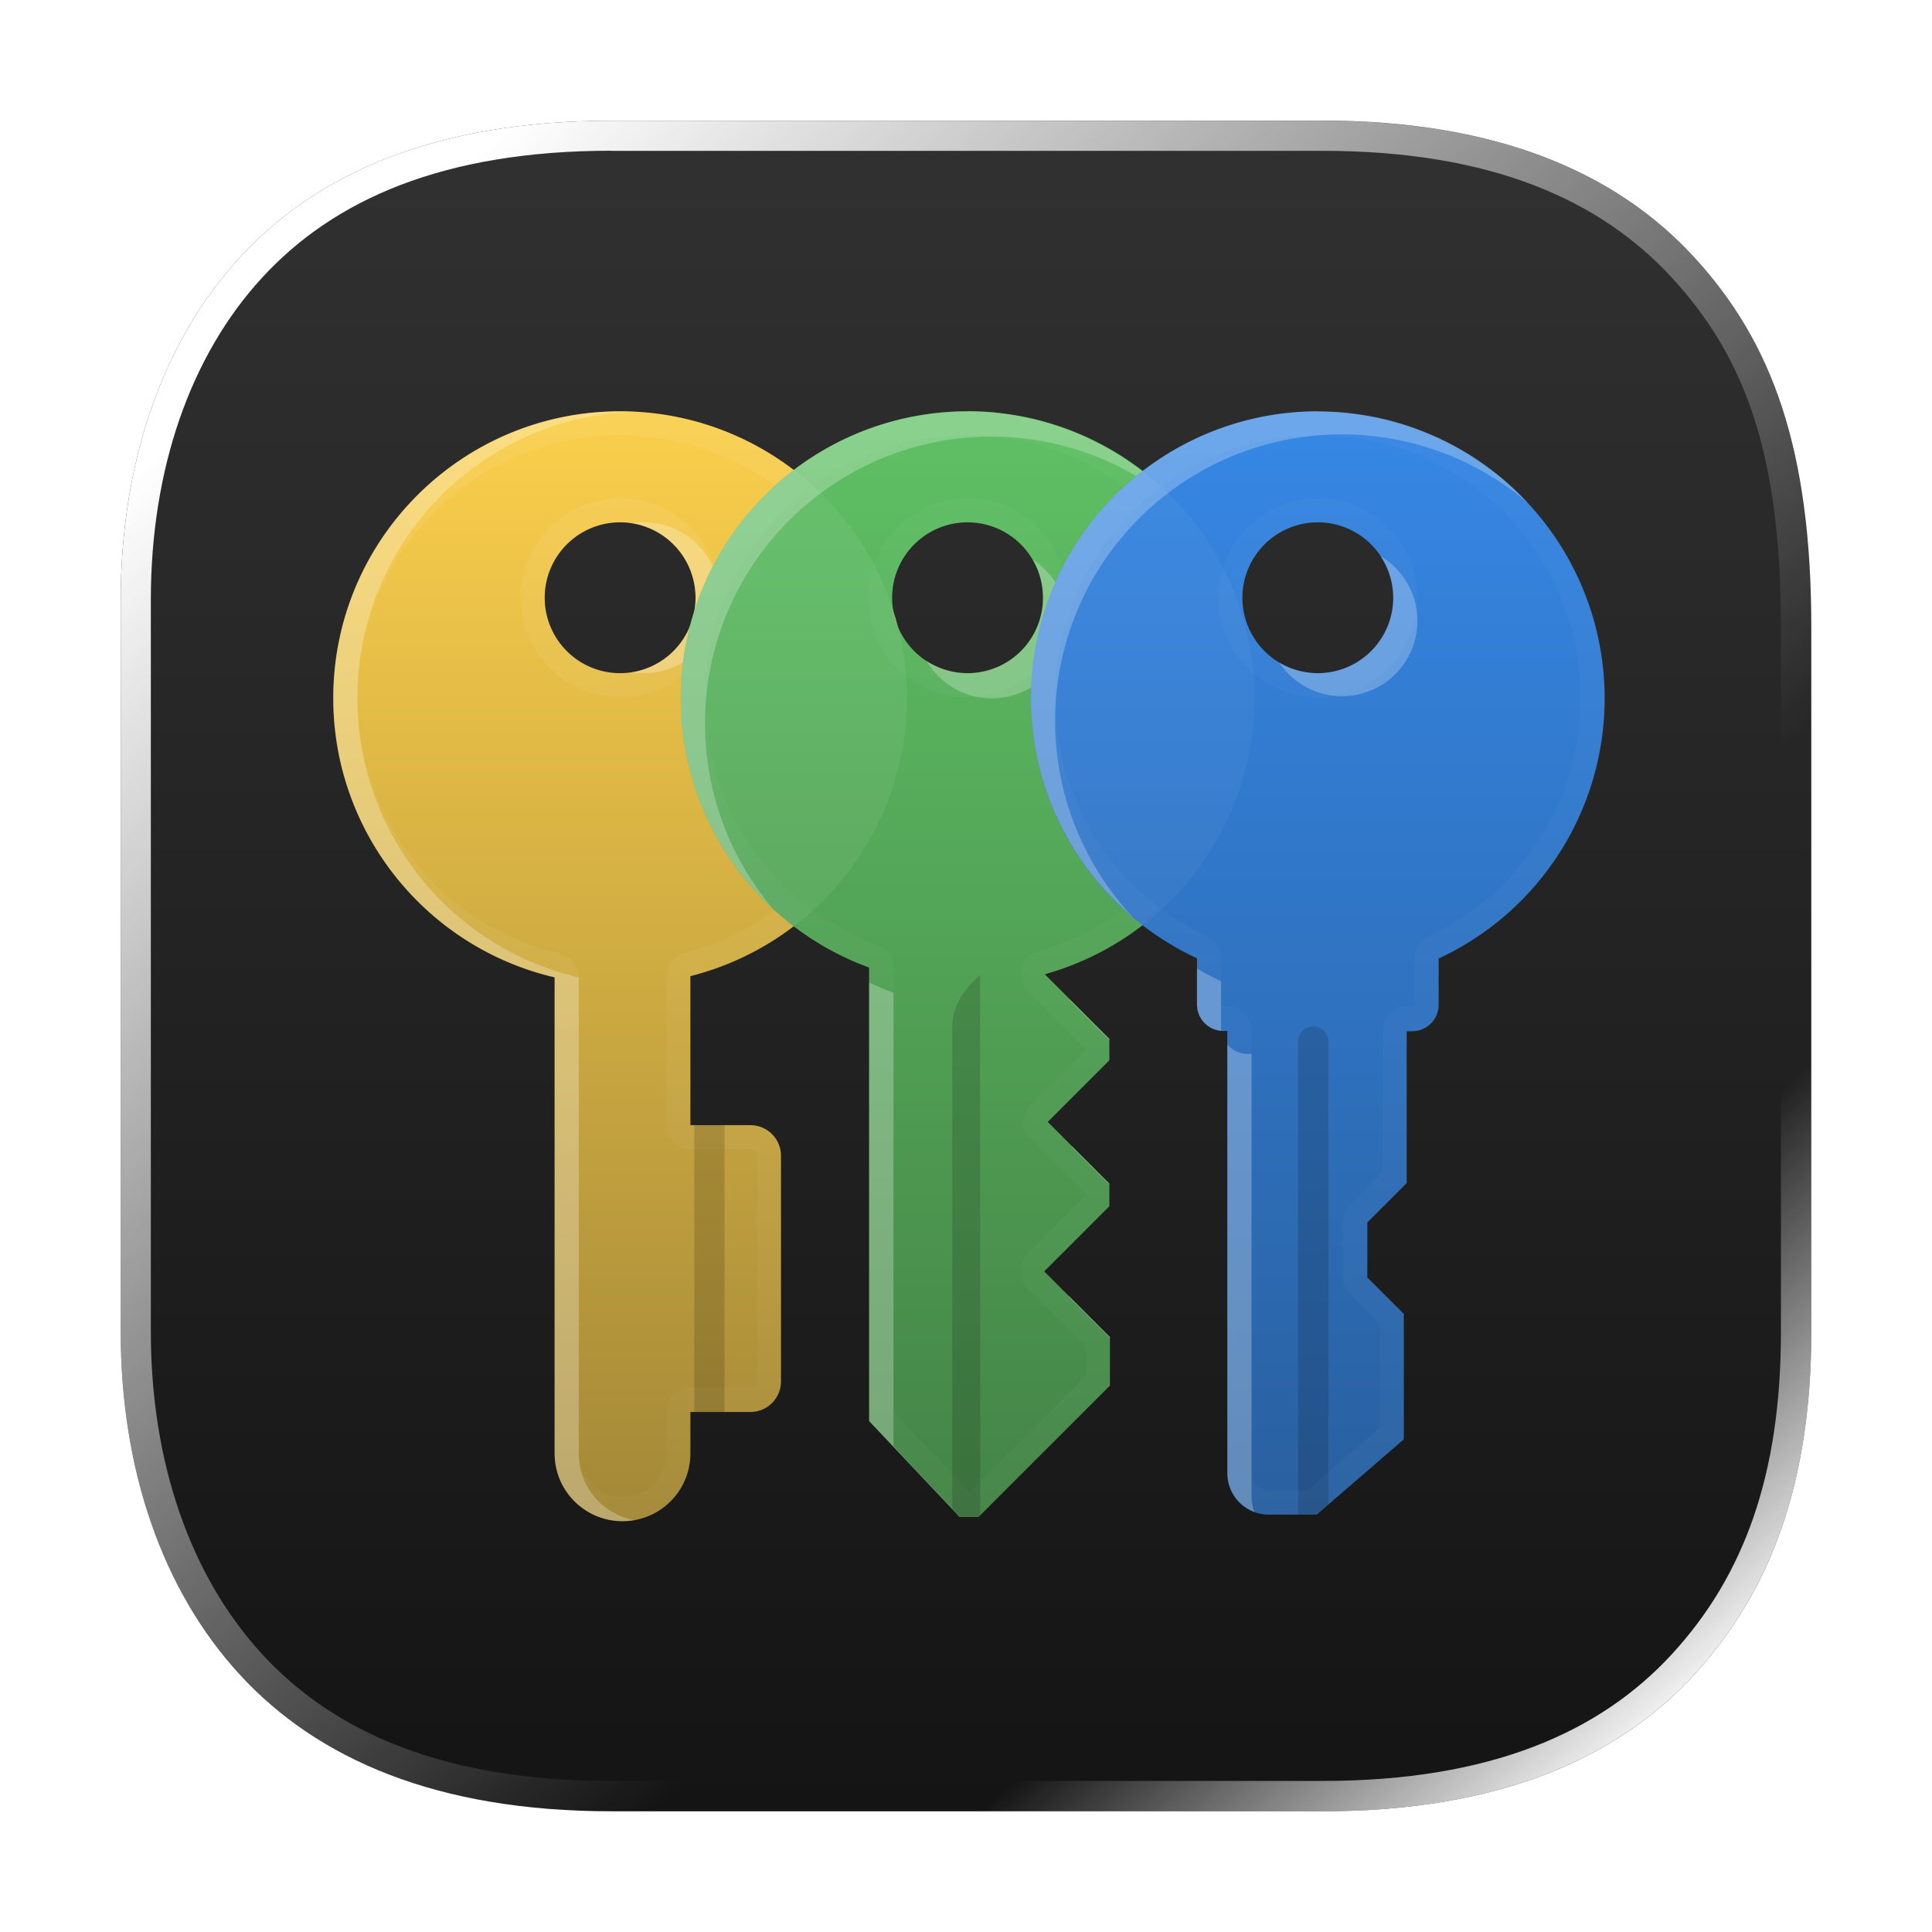 <svg width="64" height="64" version="1.1" viewBox="0 0 16.933 16.933" xmlns="http://www.w3.org/2000/svg" xmlns:xlink="http://www.w3.org/1999/xlink">
 <defs>
  <linearGradient id="linearGradient26" x1="5.435" x2="5.435" y1="3.605" y2="13.339" gradientUnits="userSpaceOnUse">
   <stop stop-color="#fbcf4c" offset="0"/>
   <stop stop-color="#a38837" offset="1"/>
  </linearGradient>
  <linearGradient id="linearGradient28" x1="8.48" x2="8.48" y1="3.605" y2="13.295" gradientUnits="userSpaceOnUse">
   <stop stop-color="#5fc064" offset="0"/>
   <stop stop-color="#448447" offset="1"/>
  </linearGradient>
  <linearGradient id="linearGradient30" x1="11.5" x2="11.5" y1="3.605" y2="13.273" gradientTransform="translate(.05)" gradientUnits="userSpaceOnUse">
   <stop stop-color="#3687e5" offset="0"/>
   <stop stop-color="#2960a0" offset="1"/>
  </linearGradient>
  <linearGradient id="linearGradient35" x1="3.704" x2="6.35" y1="4.233" y2="13.229" gradientUnits="userSpaceOnUse">
   <stop stop-color="#ffffff" stop-opacity=".5" offset="0"/>
   <stop stop-color="#ffffff" stop-opacity=".2" offset="1"/>
  </linearGradient>
  <filter id="filter36" x="-.052" y="-.018" width="1.105" height="1.036" color-interpolation-filters="sRGB">
   <feGaussianBlur stdDeviation="0.074"/>
  </filter>
  <filter id="filter37" x="-.04" y="-.02" width="1.079" height="1.041" color-interpolation-filters="sRGB">
   <feGaussianBlur stdDeviation="0.083"/>
  </filter>
  <filter id="filter39" x="-.04" y="-.021" width="1.079" height="1.041" color-interpolation-filters="sRGB">
   <feGaussianBlur stdDeviation="0.083"/>
  </filter>
  <filter id="filter40" x="-.043" y="-.02" width="1.086" height="1.039" color-interpolation-filters="sRGB">
   <feGaussianBlur stdDeviation="0.079"/>
  </filter>
  <filter id="filter42" x="-.039" y="-.021" width="1.079" height="1.041" color-interpolation-filters="sRGB">
   <feGaussianBlur stdDeviation="0.083"/>
  </filter>
  <filter id="filter43" x="-.043" y="-.02" width="1.087" height="1.039" color-interpolation-filters="sRGB">
   <feGaussianBlur stdDeviation="0.079"/>
  </filter>
  <filter id="filter8" x="-.012" y="-.012" width="1.024" height="1.024" color-interpolation-filters="sRGB">
   <feGaussianBlur stdDeviation="0.074"/>
  </filter>
  <linearGradient id="linearGradient7" x1="2.598" x2="10.583" y1="2.836" y2="11.312" gradientUnits="userSpaceOnUse" xlink:href="#linearGradient6"/>
  <linearGradient id="linearGradient6">
   <stop stop-color="#ffffff" offset="0"/>
   <stop stop-color="#ffffff" stop-opacity="0" offset="1"/>
  </linearGradient>
  <linearGradient id="linearGradient8" x1="15.081" x2="12.7" y1="14.816" y2="12.171" gradientUnits="userSpaceOnUse" xlink:href="#linearGradient6"/>
  <linearGradient id="linearGradient3" x1="8.466" x2="8.466" y1="1.058" y2="15.875" gradientUnits="userSpaceOnUse">
   <stop stop-color="#323131" offset="0"/>
   <stop stop-color="#141414" offset="1"/>
  </linearGradient>
  <filter id="filter44" x="-.279" y="-.138" width="1.558" height="1.277" color-interpolation-filters="sRGB">
   <feGaussianBlur stdDeviation="0.231"/>
  </filter>
  <filter id="filter45" x="-.282" y="-.139" width="1.564" height="1.277" color-interpolation-filters="sRGB">
   <feGaussianBlur stdDeviation="0.23"/>
  </filter>
 </defs>
 <path d="m5.36 1.058c-1.53 0-2.578 0.456-3.26 1.2-0.679 0.74-1.042 1.8-1.042 3.001v6.415c0 1.201 0.363 2.261 1.042 3.001 0.682 0.744 1.73 1.2 3.26 1.2h6.231c1.53 0 2.578-0.456 3.26-1.2 0.679-0.74 1.024-1.703 1.024-3.001v-6.175c0-1.57-0.345-2.502-1.024-3.242-0.682-0.744-1.73-1.2-3.26-1.2h-4.846z" fill="url(#linearGradient3)"/>
 <g filter="url(#filter8)" style="mix-blend-mode:overlay">
  <path d="m5.36 1.058c-1.53 0-2.578 0.456-3.26 1.2-0.679 0.74-1.042 1.8-1.042 3.001v6.415c0 1.201 0.364 2.261 1.042 3.001 0.682 0.744 1.73 1.2 3.26 1.2h6.231c1.53 0 2.578-0.456 3.26-1.2 0.679-0.74 1.024-1.703 1.024-3.001v-6.174c0-1.57-0.346-2.502-1.024-3.242-0.682-0.744-1.73-1.2-3.26-1.2h-4.846zm-0.001 0.264h6.233c1.477 0 2.437 0.431 3.064 1.115 0.634 0.691 0.953 1.531 0.953 3.062v6.174c0 1.251-0.322 2.134-0.953 2.822-0.627 0.684-1.587 1.114-3.064 1.114h-6.233c-1.477 0-2.437-0.43-3.064-1.114-0.625-0.682-0.973-1.675-0.973-2.822v-6.415c0-1.147 0.347-2.14 0.973-2.822 0.627-0.684 1.587-1.115 3.064-1.115z" fill="url(#linearGradient7)"/>
  <path d="m5.36 1.058c-1.53 0-2.578 0.456-3.26 1.2-0.679 0.74-1.042 1.8-1.042 3.001v6.415c0 1.201 0.364 2.261 1.042 3.001 0.682 0.744 1.73 1.2 3.26 1.2h6.231c1.53 0 2.578-0.456 3.26-1.2 0.679-0.74 1.024-1.703 1.024-3.001v-6.174c0-1.57-0.346-2.502-1.024-3.242-0.682-0.744-1.73-1.2-3.26-1.2h-4.846zm-0.001 0.264h6.233c1.477 0 2.437 0.431 3.064 1.115 0.634 0.691 0.953 1.531 0.953 3.062v6.174c0 1.251-0.322 2.134-0.953 2.822-0.627 0.684-1.587 1.114-3.064 1.114h-6.233c-1.477 0-2.437-0.43-3.064-1.114-0.625-0.682-0.973-1.675-0.973-2.822v-6.415c0-1.147 0.347-2.14 0.973-2.822 0.627-0.684 1.587-1.115 3.064-1.115z" fill="url(#linearGradient8)" stroke-width="1"/>
 </g>
 <g filter="url(#filter8)" opacity=".5" style="mix-blend-mode:overlay">
  <path d="m5.36 1.058c-1.53 0-2.578 0.456-3.26 1.2-0.679 0.74-1.042 1.8-1.042 3.001v6.415c0 1.201 0.364 2.261 1.042 3.001 0.682 0.744 1.73 1.2 3.26 1.2h6.231c1.53 0 2.578-0.456 3.26-1.2 0.679-0.74 1.024-1.703 1.024-3.001v-6.174c0-1.57-0.346-2.502-1.024-3.242-0.682-0.744-1.73-1.2-3.26-1.2h-4.846zm-0.001 0.264h6.233c1.477 0 2.437 0.431 3.064 1.115 0.634 0.691 0.953 1.531 0.953 3.062v6.174c0 1.251-0.322 2.134-0.953 2.822-0.627 0.684-1.587 1.114-3.064 1.114h-6.233c-1.477 0-2.437-0.43-3.064-1.114-0.625-0.682-0.973-1.675-0.973-2.822v-6.415c0-1.147 0.347-2.14 0.973-2.822 0.627-0.684 1.587-1.115 3.064-1.115z" fill="url(#linearGradient7)"/>
  <path d="m5.36 1.058c-1.53 0-2.578 0.456-3.26 1.2-0.679 0.74-1.042 1.8-1.042 3.001v6.415c0 1.201 0.364 2.261 1.042 3.001 0.682 0.744 1.73 1.2 3.26 1.2h6.231c1.53 0 2.578-0.456 3.26-1.2 0.679-0.74 1.024-1.703 1.024-3.001v-6.174c0-1.57-0.346-2.502-1.024-3.242-0.682-0.744-1.73-1.2-3.26-1.2h-4.846zm-0.001 0.264h6.233c1.477 0 2.437 0.431 3.064 1.115 0.634 0.691 0.953 1.531 0.953 3.062v6.174c0 1.251-0.322 2.134-0.953 2.822-0.627 0.684-1.587 1.114-3.064 1.114h-6.233c-1.477 0-2.437-0.43-3.064-1.114-0.625-0.682-0.973-1.675-0.973-2.822v-6.415c0-1.147 0.347-2.14 0.973-2.822 0.627-0.684 1.587-1.115 3.064-1.115z" fill="url(#linearGradient8)" stroke-width="1"/>
 </g>
 <path d="m5.435 3.605c-1.388-1e-7 -2.514 1.125-2.514 2.514-2.74e-5 1.167 0.804 2.181 1.94 2.447v3.862 5.16e-4 0.272 0.037c0 0.33 0.266 0.595 0.595 0.595 0.33 0 0.595-0.266 0.595-0.595v-0.037-0.272-0.053h0.525c0.149 0 0.269-0.12 0.269-0.269v-1.976c0-0.149-0.12-0.269-0.269-0.269h-0.525v-1.306c1.115-0.283 1.896-1.286 1.896-2.437 0-1.388-1.125-2.514-2.514-2.514zm0 0.973a0.661 0.661 0 0 1 0.661 0.661 0.661 0.661 0 0 1-0.661 0.661 0.661 0.661 0 0 1-0.661-0.661 0.661 0.661 0 0 1 0.661-0.661z" fill="url(#linearGradient26)" stroke-linecap="round" stroke-linejoin="round" stroke-width="2.136" style="paint-order:fill markers stroke"/>
 <path d="m5.435 3.605c-1.388-1e-7 -2.514 1.125-2.514 2.514-2.74e-5 1.167 0.804 2.181 1.94 2.447v4.171c0 0.33 0.266 0.595 0.595 0.595 0.33 0 0.595-0.266 0.595-0.595v-0.362h0.525c0.149 0 0.269-0.12 0.269-0.269v-1.976c0-0.149-0.12-0.269-0.269-0.269h-0.525v-1.306c1.115-0.283 1.896-1.286 1.896-2.437 0-1.388-1.125-2.514-2.514-2.514zm0.001 0.211c1.274-1e-7 2.301 1.029 2.301 2.303 1.74e-5 1.054-0.714 1.972-1.736 2.231a0.212 0.212 0 0 0-0.16 0.205v1.306a0.212 0.212 0 0 0 0.213 0.211h0.526c0.036 0 0.056 0.023 0.056 0.059v1.974c0 0.036-0.021 0.057-0.056 0.057h-0.526a0.212 0.212 0 0 0-0.213 0.213v0.361c0 0.216-0.167 0.384-0.383 0.384-0.216 0-0.383-0.168-0.383-0.384v-4.17a0.212 0.212 0 0 0-0.164-0.207c-1.042-0.244-1.778-1.17-1.778-2.241 0-1.274 1.029-2.303 2.303-2.303zm0 0.549c-0.48 0-0.873 0.394-0.873 0.873 0 0.48 0.394 0.873 0.873 0.873 0.48 0 0.873-0.393 0.873-0.873 0-0.48-0.393-0.873-0.873-0.873zm-0.001 0.212a0.661 0.661 0 0 1 0.661 0.661 0.661 0.661 0 0 1-0.661 0.661 0.661 0.661 0 0 1-0.661-0.661 0.661 0.661 0 0 1 0.661-0.661z" fill="url(#linearGradient35)" filter="url(#filter37)" opacity=".35" stop-color="#000000" stroke-linecap="round" stroke-linejoin="round" style="mix-blend-mode:overlay;paint-order:fill markers stroke"/>
 <path d="m5.435 3.605c-1.388-1e-7 -2.514 1.125-2.514 2.514-2.74e-5 1.167 0.804 2.181 1.94 2.447v4.171c0 0.33 0.266 0.595 0.595 0.595 0.036 0 0.071-0.003 0.105-0.009-0.279-0.05-0.489-0.292-0.489-0.586v-4.171c-1.137-0.266-1.94-1.28-1.94-2.447 0-1.353 1.069-2.456 2.408-2.511-0.035-0.001-0.07-0.002-0.105-0.002zm0.211 0.973a0.661 0.661 0 0 0-0.106 0.008 0.661 0.661 0 0 1 0.556 0.653 0.661 0.661 0 0 1-0.556 0.653 0.661 0.661 0 0 0 0.105 0.008 0.661 0.661 0 0 0 0.661-0.661 0.661 0.661 0 0 0-0.661-0.661z" fill="#ffffff" filter="url(#filter36)" opacity=".5" stroke-linecap="round" stroke-linejoin="round" stroke-width="2.136" style="mix-blend-mode:overlay;paint-order:fill markers stroke"/>
 <path d="m8.48 3.605a2.514 2.514 0 0 0-2.514 2.514 2.514 2.514 0 0 0 1.651 2.361v3.975l0.794 0.841h0.165l1.152-1.152v-0.425l-0.576-0.576 0.571-0.571v-0.198l-0.54-0.541 0.54-0.54v-0.188l-0.566-0.566a2.514 2.514 0 0 0 1.837-2.421 2.514 2.514 0 0 0-2.514-2.514zm0 0.973a0.661 0.661 0 0 1 0.661 0.661 0.661 0.661 0 0 1-0.661 0.661 0.661 0.661 0 0 1-0.661-0.661 0.661 0.661 0 0 1 0.661-0.661z" fill="url(#linearGradient28)" stroke-linecap="round" stroke-linejoin="round" stroke-width="2.136" style="paint-order:fill markers stroke"/>
 <rect x="6.085" y="9.861" width=".265" height="2.514" rx="0" ry="0" fill="#000000" opacity=".15" stroke-linecap="round" stroke-linejoin="round" stroke-width="1.893" style="mix-blend-mode:overlay;paint-order:fill markers stroke"/>
 <path d="m8.59 8.547s-0.244 0.184-0.244 0.449v4.23l0.066 0.07h0.165l0.014-0.014z" fill="#000000" opacity=".15" stroke-linecap="round" stroke-linejoin="round" stroke-width="2" style="mix-blend-mode:overlay;paint-order:fill markers stroke"/>
 <path d="m8.48 3.605a2.514 2.514 0 0 0-2.514 2.514 2.514 2.514 0 0 0 1.651 2.361v3.975l0.794 0.841h0.165l1.152-1.152v-0.425l-0.576-0.576 0.571-0.571v-0.198l-0.54-0.541 0.54-0.54v-0.188l-0.566-0.566a2.514 2.514 0 0 0 1.837-2.421 2.514 2.514 0 0 0-2.514-2.514zm5.168e-4 0.211c1.274-2e-7 2.301 1.029 2.301 2.303 1.55e-4 1.034-0.686 1.938-1.681 2.217a0.212 0.212 0 0 0-0.091 0.353l0.504 0.504v0.011l-0.479 0.479a0.212 0.212 0 0 0 0 0.299l0.479 0.479v0.023l-0.508 0.508a0.212 0.212 0 0 0 0 0.301l0.514 0.514v0.248l-1.022 1.021-0.666-0.705v-3.893a0.212 0.212 0 0 0-0.141-0.197c-0.909-0.332-1.512-1.195-1.512-2.163 0-1.274 1.029-2.303 2.303-2.303zm0 0.549c-0.48 0-0.873 0.394-0.873 0.873 0 0.48 0.393 0.873 0.873 0.873 0.48 0 0.873-0.393 0.873-0.873 0-0.48-0.394-0.873-0.873-0.873zm-5.168e-4 0.212a0.661 0.661 0 0 1 0.661 0.661 0.661 0.661 0 0 1-0.661 0.661 0.661 0.661 0 0 1-0.661-0.661 0.661 0.661 0 0 1 0.661-0.661z" fill="#ffffff" filter="url(#filter39)" opacity=".15" stop-color="#000000" stroke-linecap="round" stroke-linejoin="round" style="mix-blend-mode:overlay;paint-order:fill markers stroke"/>
 <path d="m8.48 3.605a2.514 2.514 0 0 0-2.514 2.514 2.514 2.514 0 0 0 0.807 1.844 2.514 2.514 0 0 1-0.594-1.623 2.514 2.514 0 0 1 2.514-2.514 2.514 2.514 0 0 1 1.696 0.665 2.514 2.514 0 0 0-1.909-0.886zm0.572 1.301a0.661 0.661 0 0 1 0.09 0.333 0.661 0.661 0 0 1-0.661 0.661 0.661 0.661 0 0 1-0.36-0.108 0.661 0.661 0 0 0 0.572 0.329 0.661 0.661 0 0 0 0.661-0.661 0.661 0.661 0 0 0-0.302-0.554zm-1.434 3.706v3.843l0.794 0.841h0.004l-0.585-0.62v-3.975a2.514 2.514 0 0 1-0.212-0.089zm1.758 0.147a2.514 2.514 0 0 1-0.007 0.002l0.354 0.354v-0.009zm0.024 1.292-0.004 0.004 0.328 0.328v-0.009zm-0.03 1.309-0.005 0.005 0.364 0.363v-0.009z" fill="#ffffff" filter="url(#filter40)" opacity=".5" stroke-linecap="round" stroke-linejoin="round" stroke-width="2.136" style="mix-blend-mode:overlay;paint-order:fill markers stroke"/>
 <path d="m11.55 3.605a2.514 2.514 0 0 0-2.514 2.514 2.514 2.514 0 0 0 1.455 2.28v0.405c0 0.128 0.103 0.232 0.232 0.232h0.034v3.875c0 0.202 0.162 0.364 0.364 0.364h0.419l0.764-0.66v-1.099l-0.32-0.319v-0.483l0.345-0.345v-1.331h0.048c0.128 0 0.232-0.103 0.232-0.232v-0.405a2.514 2.514 0 0 0 1.455-2.28 2.514 2.514 0 0 0-2.514-2.514zm0 0.973a0.661 0.661 0 0 1 0.661 0.661 0.661 0.661 0 0 1-0.661 0.661 0.661 0.661 0 0 1-0.661-0.661 0.661 0.661 0 0 1 0.661-0.661z" fill="url(#linearGradient30)" stroke-linecap="round" stroke-linejoin="round" stroke-width="2.136" style="paint-order:fill markers stroke"/>
 <path d="m11.509 8.996c-0.073 0-0.132 0.059-0.132 0.132v4.145h0.163l0.102-0.088v-4.057c0-0.073-0.059-0.132-0.132-0.132z" fill="#000000" opacity=".15" stroke-linecap="round" stroke-linejoin="round" stroke-width="2" style="mix-blend-mode:overlay;paint-order:fill markers stroke"/>
 <path d="m11.55 3.605a2.514 2.514 0 0 0-2.514 2.514 2.514 2.514 0 0 0 1.455 2.28v0.405c0 0.128 0.103 0.232 0.232 0.232h0.034v3.875c0 0.202 0.162 0.364 0.364 0.364h0.419l0.764-0.66v-1.099l-0.32-0.319v-0.483l0.345-0.345v-1.331h0.048c0.128 0 0.232-0.103 0.232-0.232v-0.405a2.514 2.514 0 0 0 1.455-2.28 2.514 2.514 0 0 0-2.514-2.514zm1e-3 0.211c1.274 0 2.301 1.029 2.301 2.303 3.2e-5 0.897-0.519 1.711-1.332 2.088a0.212 0.212 0 0 0-0.123 0.191v0.405c0 0.015-5e-3 0.019-0.02 0.019h-0.047a0.212 0.212 0 0 0-0.213 0.213v1.242l-0.283 0.283a0.212 0.212 0 0 0-0.063 0.15v0.483a0.212 0.212 0 0 0 0.063 0.15l0.258 0.258v0.914l-0.631 0.545h-0.34c-0.088 0-0.152-0.064-0.152-0.152v-3.873a0.212 0.212 0 0 0-0.211-0.213h-0.035c-0.015 0-0.02-0.004-0.02-0.019v-0.405a0.212 0.212 0 0 0-0.123-0.191c-0.813-0.377-1.332-1.192-1.332-2.088 0-1.274 1.029-2.303 2.303-2.303zm0 0.549c-0.48-5e-7 -0.873 0.394-0.873 0.873 0 0.48 0.394 0.873 0.873 0.873 0.48-2e-7 0.873-0.393 0.873-0.873 0-0.48-0.393-0.873-0.873-0.873zm-1e-3 0.212a0.661 0.661 0 0 1 0.661 0.661 0.661 0.661 0 0 1-0.661 0.661 0.661 0.661 0 0 1-0.661-0.661 0.661 0.661 0 0 1 0.661-0.661z" fill="#ffffff" filter="url(#filter42)" opacity=".15" stop-color="#000000" stroke-linecap="round" stroke-linejoin="round" style="mix-blend-mode:overlay;paint-order:fill markers stroke"/>
 <path d="m11.55 3.605a2.514 2.514 0 0 0-2.514 2.514 2.514 2.514 0 0 0 0.893 1.919 2.514 2.514 0 0 1-0.682-1.717 2.514 2.514 0 0 1 2.514-2.514 2.514 2.514 0 0 1 1.629 0.6 2.514 2.514 0 0 0-1.841-0.802zm0.549 1.269a0.661 0.661 0 0 1 0.112 0.365 0.661 0.661 0 0 1-0.661 0.661 0.661 0.661 0 0 1-0.338-0.094 0.661 0.661 0 0 0 0.55 0.296 0.661 0.661 0 0 0 0.661-0.661 0.661 0.661 0 0 0-0.323-0.567zm-1.608 3.616v0.313c0 0.122 0.093 0.222 0.213 0.231-0.001-0.009-0.002-0.019-0.002-0.029v-0.405a2.514 2.514 0 0 1-0.211-0.111zm0.266 0.665v3.755c0 0.158 0.099 0.291 0.239 0.342-0.018-0.043-0.027-0.09-0.027-0.14v-3.875h-0.034c-0.071 0-0.135-0.032-0.177-0.082z" fill="#ffffff" filter="url(#filter43)" opacity=".5" stroke-linecap="round" stroke-linejoin="round" stroke-width="2.136" style="mix-blend-mode:overlay;paint-order:fill markers stroke"/>
 <path d="m6.958 4.119a2.514 2.514 0 0 0-0.871 1.231 0.661 0.661 0 0 1-0.041 0.142 2.514 2.514 0 0 0-0.079 0.626 2.514 2.514 0 0 0 0.991 2c0.61-0.465 0.991-1.196 0.991-2 0-0.215-0.027-0.423-0.078-0.622a0.661 0.661 0 0 1-0.043-0.15c-0.159-0.493-0.467-0.92-0.87-1.227z" fill="#ffffff" filter="url(#filter44)" opacity=".25" stroke-linecap="round" stroke-linejoin="round" stroke-width="2.136" style="mix-blend-mode:overlay;paint-order:fill markers stroke"/>
 <path d="m10.015 4.128a2.514 2.514 0 0 0-0.978 1.99 2.514 2.514 0 0 0 0.979 1.99 2.514 2.514 0 0 0 0.978-1.99 2.514 2.514 0 0 0-0.979-1.99z" fill="#ffffff" filter="url(#filter45)" opacity=".2" stroke-linecap="round" stroke-linejoin="round" stroke-width="2.136" style="mix-blend-mode:overlay;paint-order:fill markers stroke"/>
</svg>
